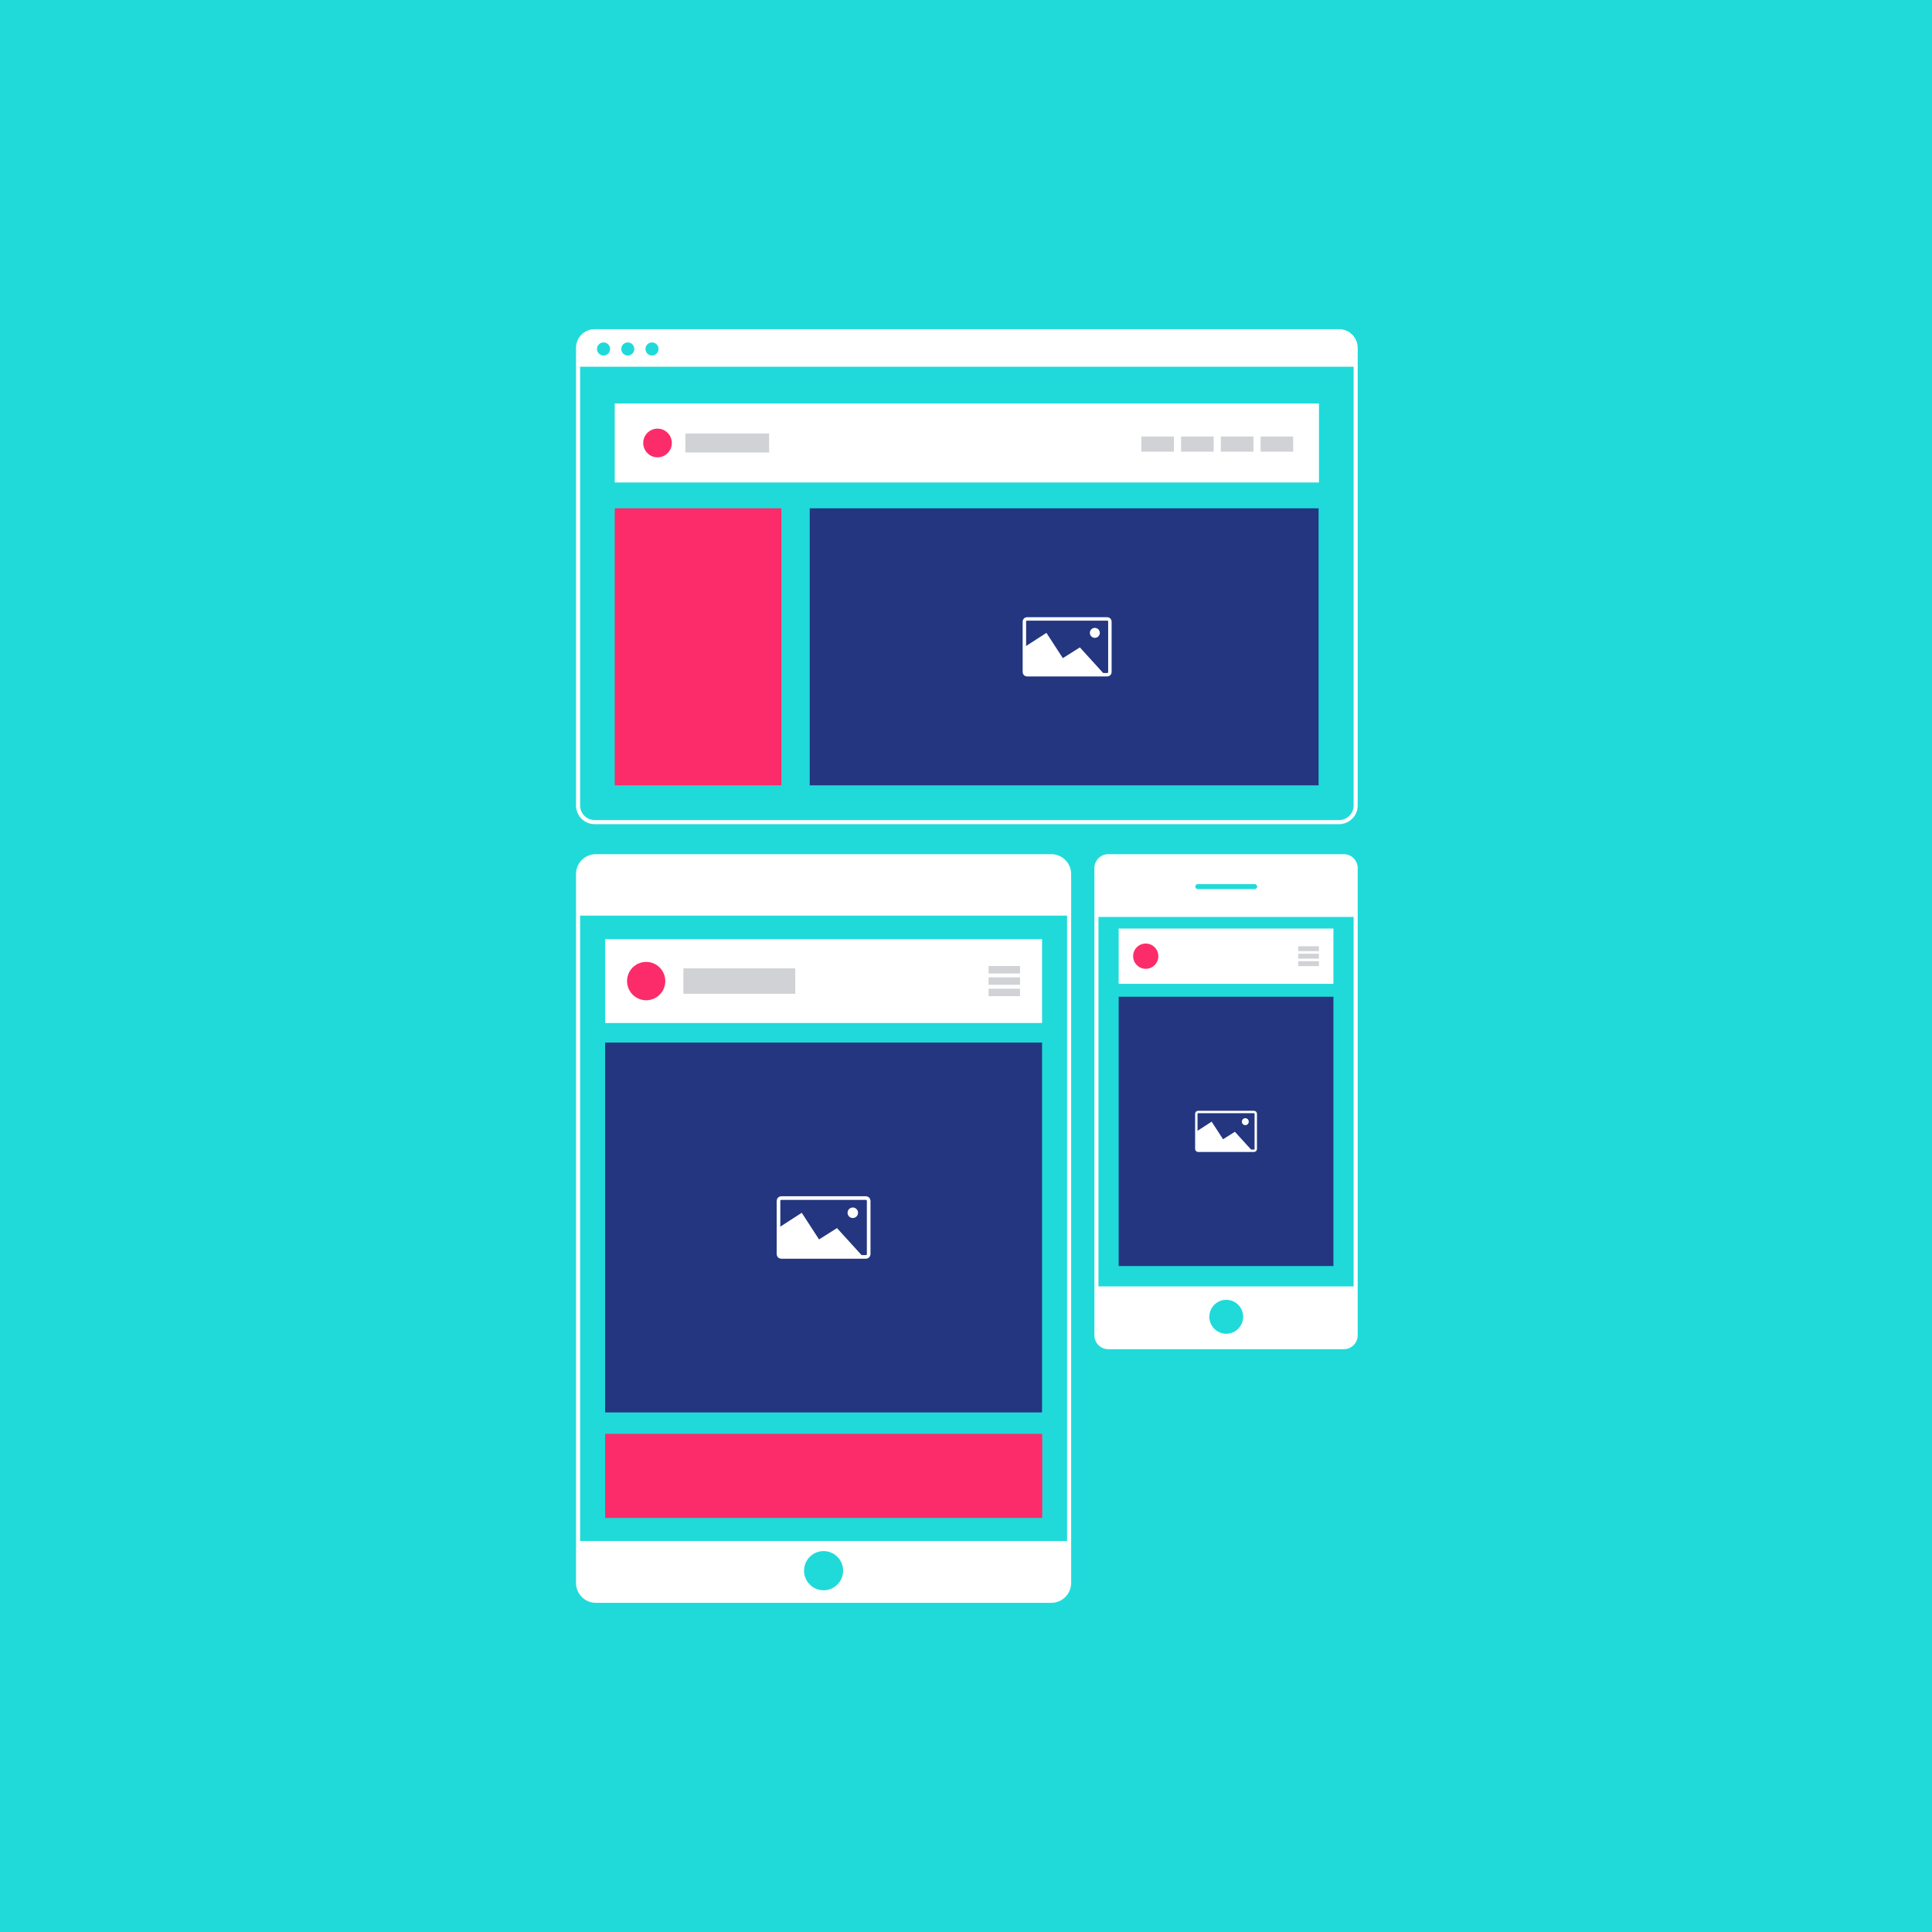 <?xml version="1.0" encoding="UTF-8" standalone="no"?>
<svg width="540px" height="540px" viewBox="0 0 540 540" version="1.1" xmlns="http://www.w3.org/2000/svg" xmlns:xlink="http://www.w3.org/1999/xlink">
    <rect x="0" y="0" width="540" height="540" fill="#808080" stroke="none"/>
    <!-- Generator: Sketch 42 (36781) - http://www.bohemiancoding.com/sketch -->
    <title>webdesign</title>
    <desc>Created with Sketch.</desc>
    <defs></defs>
    <g id="Services" stroke="none" stroke-width="1" fill="none" fill-rule="evenodd">
        <g id="webdesign">
            <rect id="Card-Copy-4" fill="#20DADA" transform="translate(270, 270) scale(-1, 1) translate(-270, -270) " x="0" y="0" width="540" height="540"></rect>
            <g id="Group-6-Copy" transform="translate(161, 92)">
                <path d="M0.57,5.228 C0.57,2.656 2.649,0.572 5.214,0.572 L213.266,0.572 C215.83,0.572 217.91,2.656 217.91,5.228 L217.91,133.129 C217.91,135.701 215.83,137.786 213.266,137.786 L5.214,137.786 C2.649,137.786 0.57,135.701 0.57,133.129 L0.57,5.228 Z" id="Stroke-1" stroke="#FFFFFF" stroke-width="1.142"></path>
                <path d="M0.57,5.228 C0.57,2.656 2.649,0.572 5.214,0.572 L213.266,0.572 C215.83,0.572 217.91,2.656 217.91,5.228 L217.91,10.506 L0.57,10.506 L0.57,5.228 Z M5.865,5.539 C5.865,6.549 6.682,7.369 7.691,7.369 C8.7,7.369 9.517,6.549 9.517,5.539 C9.517,4.527 8.7,3.708 7.691,3.708 C6.682,3.708 5.865,4.527 5.865,5.539 Z M12.638,5.539 C12.638,6.549 13.455,7.369 14.464,7.369 C15.473,7.369 16.29,6.549 16.29,5.539 C16.29,4.527 15.473,3.708 14.464,3.708 C13.455,3.708 12.638,4.527 12.638,5.539 Z M19.41,5.539 C19.41,6.549 20.227,7.369 21.236,7.369 C22.245,7.369 23.062,6.549 23.062,5.539 C23.062,4.527 22.245,3.708 21.236,3.708 C20.227,3.708 19.41,4.527 19.41,5.539 Z" id="Combined-Shape" fill="#FFFFFF"></path>
                <polygon id="Fill-11" fill="#FFFFFF" points="10.824 42.852 207.657 42.852 207.657 20.785 10.824 20.785"></polygon>
                <polygon id="Fill-13" fill="#23367F" points="65.32 127.506 207.553 127.506 207.553 50.073 65.32 50.073"></polygon>
                <polygon id="Fill-14" fill="#FC2C6A" points="10.824 127.506 57.41 127.506 57.41 50.073 10.824 50.073"></polygon>
                <path d="M125.318,81.721 C125.318,81.32 125.643,80.994 126.043,80.994 L148.495,80.994 C148.896,80.994 149.219,81.32 149.219,81.721 L149.219,95.859 C149.219,96.26 148.896,96.585 148.495,96.585 L126.043,96.585 C125.643,96.585 125.318,96.26 125.318,95.859 L125.318,81.721 Z" id="Stroke-15" stroke="#FFFFFF" stroke-width="0.967"></path>
                <polygon id="Fill-16" fill="#FFFFFF" points="125.318 88.867 131.479 84.886 136.066 91.953 140.824 88.95 147.771 96.585 125.318 96.585"></polygon>
                <path d="M143.622,84.887 C143.622,84.116 144.245,83.492 145.012,83.492 C145.781,83.492 146.404,84.116 146.404,84.887 C146.404,85.658 145.781,86.282 145.012,86.282 C144.245,86.282 143.622,85.658 143.622,84.887" id="Fill-17" fill="#FFFFFF"></path>
                <polygon id="Fill-18" fill-opacity="0.22" fill="#303643" points="30.566 34.476 53.972 34.476 53.972 29.16 30.566 29.16"></polygon>
                <path d="M18.78,31.818 C18.78,29.602 20.57,27.805 22.781,27.805 C24.99,27.805 26.781,29.602 26.781,31.818 C26.781,34.034 24.99,35.83 22.781,35.83 C20.57,35.83 18.78,34.034 18.78,31.818" id="Fill-19" fill="#FC2C6A"></path>
                <polygon id="Fill-20" fill-opacity="0.22" fill="#303643" points="169.112 34.252 178.225 34.252 178.225 30 169.112 30"></polygon>
                <polygon id="Fill-20-Copy" fill-opacity="0.22" fill="#303643" points="158 34.252 167.112 34.252 167.112 30 158 30"></polygon>
                <polygon id="Fill-21" fill-opacity="0.22" fill="#303643" points="180.225 34.252 189.337 34.252 189.337 30 180.225 30"></polygon>
                <polygon id="Fill-22" fill-opacity="0.22" fill="#303643" points="191.337 34.252 200.449 34.252 200.449 30 191.337 30"></polygon>
                <path d="M217.91,164.296 L145.459,164.296 L145.459,150.607 C145.459,148.79 146.928,147.318 148.74,147.318 L214.629,147.318 C216.441,147.318 217.91,148.79 217.91,150.607 L217.91,164.296 Z M173.103,155.806 C173.103,156.189 173.413,156.499 173.794,156.499 L189.689,156.499 C190.071,156.499 190.381,156.189 190.381,155.806 C190.381,155.424 190.071,155.114 189.689,155.114 L173.794,155.114 C173.413,155.114 173.103,155.424 173.103,155.806 Z" id="Combined-Shape" fill="#FFFFFF"></path>
                <path d="M214.629,284.531 L148.739,284.531 C146.928,284.531 145.459,283.058 145.459,281.242 L145.459,267.553 L217.909,267.553 L217.909,281.242 C217.909,283.058 216.441,284.531 214.629,284.531 Z M177.014,276.042 C177.014,278.66 179.131,280.783 181.742,280.783 C184.353,280.783 186.47,278.66 186.47,276.042 C186.47,273.423 184.353,271.301 181.742,271.301 C179.131,271.301 177.014,273.423 177.014,276.042 Z" id="Combined-Shape" fill="#FFFFFF"></path>
                <path d="M145.459,164.296 L145.459,150.607 C145.459,148.79 146.928,147.318 148.739,147.318 L214.629,147.318 C216.441,147.318 217.91,148.79 217.91,150.607 L217.91,164.296 L217.91,267.553 L217.91,281.241 C217.91,283.058 216.441,284.531 214.629,284.531 L148.739,284.531 C146.928,284.531 145.459,283.058 145.459,281.241 L145.459,267.553 L145.459,164.296 Z" id="Stroke-27" stroke="#FFFFFF" stroke-width="1.142"></path>
                <polygon id="Fill-28" fill="#FFFFFF" points="151.672 182.982 211.696 182.982 211.696 167.53 151.672 167.53"></polygon>
                <path d="M155.714,175.256 C155.714,173.304 157.291,171.722 159.238,171.722 C161.185,171.722 162.762,173.304 162.762,175.256 C162.762,177.208 161.185,178.791 159.238,178.791 C157.291,178.791 155.714,177.208 155.714,175.256" id="Fill-29" fill="#FC2C6A"></path>
                <polygon id="Fill-30" fill-opacity="0.22" fill="#303643" points="201.843 175.941 207.639 175.941 207.639 174.57 201.843 174.57"></polygon>
                <polygon id="Fill-31" fill-opacity="0.22" fill="#303643" points="201.843 173.85 207.639 173.85 207.639 172.479 201.843 172.479"></polygon>
                <polygon id="Fill-32" fill-opacity="0.22" fill="#303643" points="201.843 178.033 207.639 178.033 207.639 176.661 201.843 176.661"></polygon>
                <polygon id="Fill-33" fill="#23367F" points="151.672 261.862 211.696 261.862 211.696 186.588 151.672 186.588"></polygon>
                <path d="M173.375,219.309 C173.375,219.031 173.6,218.805 173.878,218.805 L189.49,218.805 C189.768,218.805 189.994,219.031 189.994,219.309 L189.994,229.14 C189.994,229.419 189.768,229.645 189.49,229.645 L173.878,229.645 C173.6,229.645 173.375,229.419 173.375,229.14 L173.375,219.309 Z" id="Stroke-34" stroke="#FFFFFF" stroke-width="0.672"></path>
                <polygon id="Fill-35" fill="#FFFFFF" points="173.375 224.278 177.659 221.51 180.848 226.424 184.157 224.336 188.987 229.645 173.375 229.645"></polygon>
                <path d="M186.102,221.511 C186.102,220.975 186.534,220.541 187.069,220.541 C187.604,220.541 188.036,220.975 188.036,221.511 C188.036,222.046 187.604,222.48 187.069,222.48 C186.534,222.48 186.102,222.046 186.102,221.511" id="Fill-36" fill="#FFFFFF"></path>
                <path d="M137.82,163.92 L0.57,163.92 L0.57,152.306 C0.57,149.551 2.798,147.318 5.546,147.318 L132.845,147.318 C135.592,147.318 137.82,149.551 137.82,152.306 L137.82,163.92 Z" id="Fill-37" fill="#FFFFFF"></path>
                <path d="M132.845,355.312 L5.546,355.312 C2.798,355.312 0.57,353.078 0.57,350.323 L0.57,338.71 L137.82,338.71 L137.82,350.323 C137.82,353.078 135.592,355.312 132.845,355.312 Z M63.733,347.011 C63.733,350.036 66.179,352.488 69.196,352.488 C72.212,352.488 74.657,350.036 74.657,347.011 C74.657,343.986 72.212,341.534 69.196,341.534 C66.179,341.534 63.733,343.986 63.733,347.011 Z" id="Combined-Shape" fill="#FFFFFF"></path>
                <path d="M0.57,163.92 L0.57,152.306 C0.57,149.551 2.798,147.318 5.546,147.318 L132.845,147.318 C135.593,147.318 137.82,149.551 137.82,152.306 L137.82,163.92 L137.82,337.298 L137.82,350.436 C137.82,353.191 135.593,355.425 132.845,355.425 L5.546,355.425 C2.798,355.425 0.57,353.191 0.57,350.436 L0.57,337.298 L0.57,163.92 Z" id="Stroke-40" stroke="#FFFFFF" stroke-width="1.142"></path>
                <polygon id="Fill-41" fill="#FFFFFF" points="8.133 193.934 130.257 193.934 130.257 170.498 8.133 170.498"></polygon>
                <polygon id="Fill-42" fill-opacity="0.22" fill="#303643" points="30.009 185.766 61.279 185.766 61.279 178.664 30.009 178.664"></polygon>
                <path d="M14.262,182.216 C14.262,179.255 16.655,176.855 19.607,176.855 C22.56,176.855 24.954,179.255 24.954,182.216 C24.954,185.177 22.56,187.576 19.607,187.576 C16.655,187.576 14.262,185.177 14.262,182.216" id="Fill-43" fill="#FC2C6A"></path>
                <polygon id="Fill-44" fill-opacity="0.22" fill="#303643" points="115.314 183.255 124.105 183.255 124.105 181.176 115.314 181.176"></polygon>
                <polygon id="Fill-45" fill-opacity="0.22" fill="#303643" points="115.314 180.084 124.105 180.084 124.105 178.005 115.314 178.005"></polygon>
                <polygon id="Fill-46" fill-opacity="0.22" fill="#303643" points="115.314 186.427 124.105 186.427 124.105 184.347 115.314 184.347"></polygon>
                <polygon id="Fill-47" fill="#FF286C" points="8.132 332.245 130.257 332.245 130.257 308.809 8.132 308.809"></polygon>
                <polygon id="Fill-48" fill="#23367F" points="8.132 302.776 130.257 302.776 130.257 199.402 8.132 199.402"></polygon>
                <path d="M56.593,243.634 C56.593,243.211 56.934,242.868 57.357,242.868 L81.034,242.868 C81.456,242.868 81.798,243.211 81.798,243.634 L81.798,258.545 C81.798,258.967 81.456,259.31 81.034,259.31 L57.357,259.31 C56.934,259.31 56.593,258.967 56.593,258.545 L56.593,243.634 Z" id="Stroke-49" stroke="#FFFFFF" stroke-width="1.02"></path>
                <polygon id="Fill-50" fill="#FFFFFF" points="56.593 251.171 63.09 246.973 67.927 254.425 72.945 251.258 80.271 259.311 56.593 259.311"></polygon>
                <path d="M75.895,246.973 C75.895,246.161 76.551,245.502 77.362,245.502 C78.172,245.502 78.829,246.161 78.829,246.973 C78.829,247.785 78.172,248.444 77.362,248.444 C76.551,248.444 75.895,247.785 75.895,246.973" id="Fill-51" fill="#FFFFFF"></path>
                <polygon id="Fill-52" fill="#FC2C6A" points="8.132 332.245 130.257 332.245 130.257 308.809 8.132 308.809"></polygon>
            </g>
        </g>
    </g>
</svg>